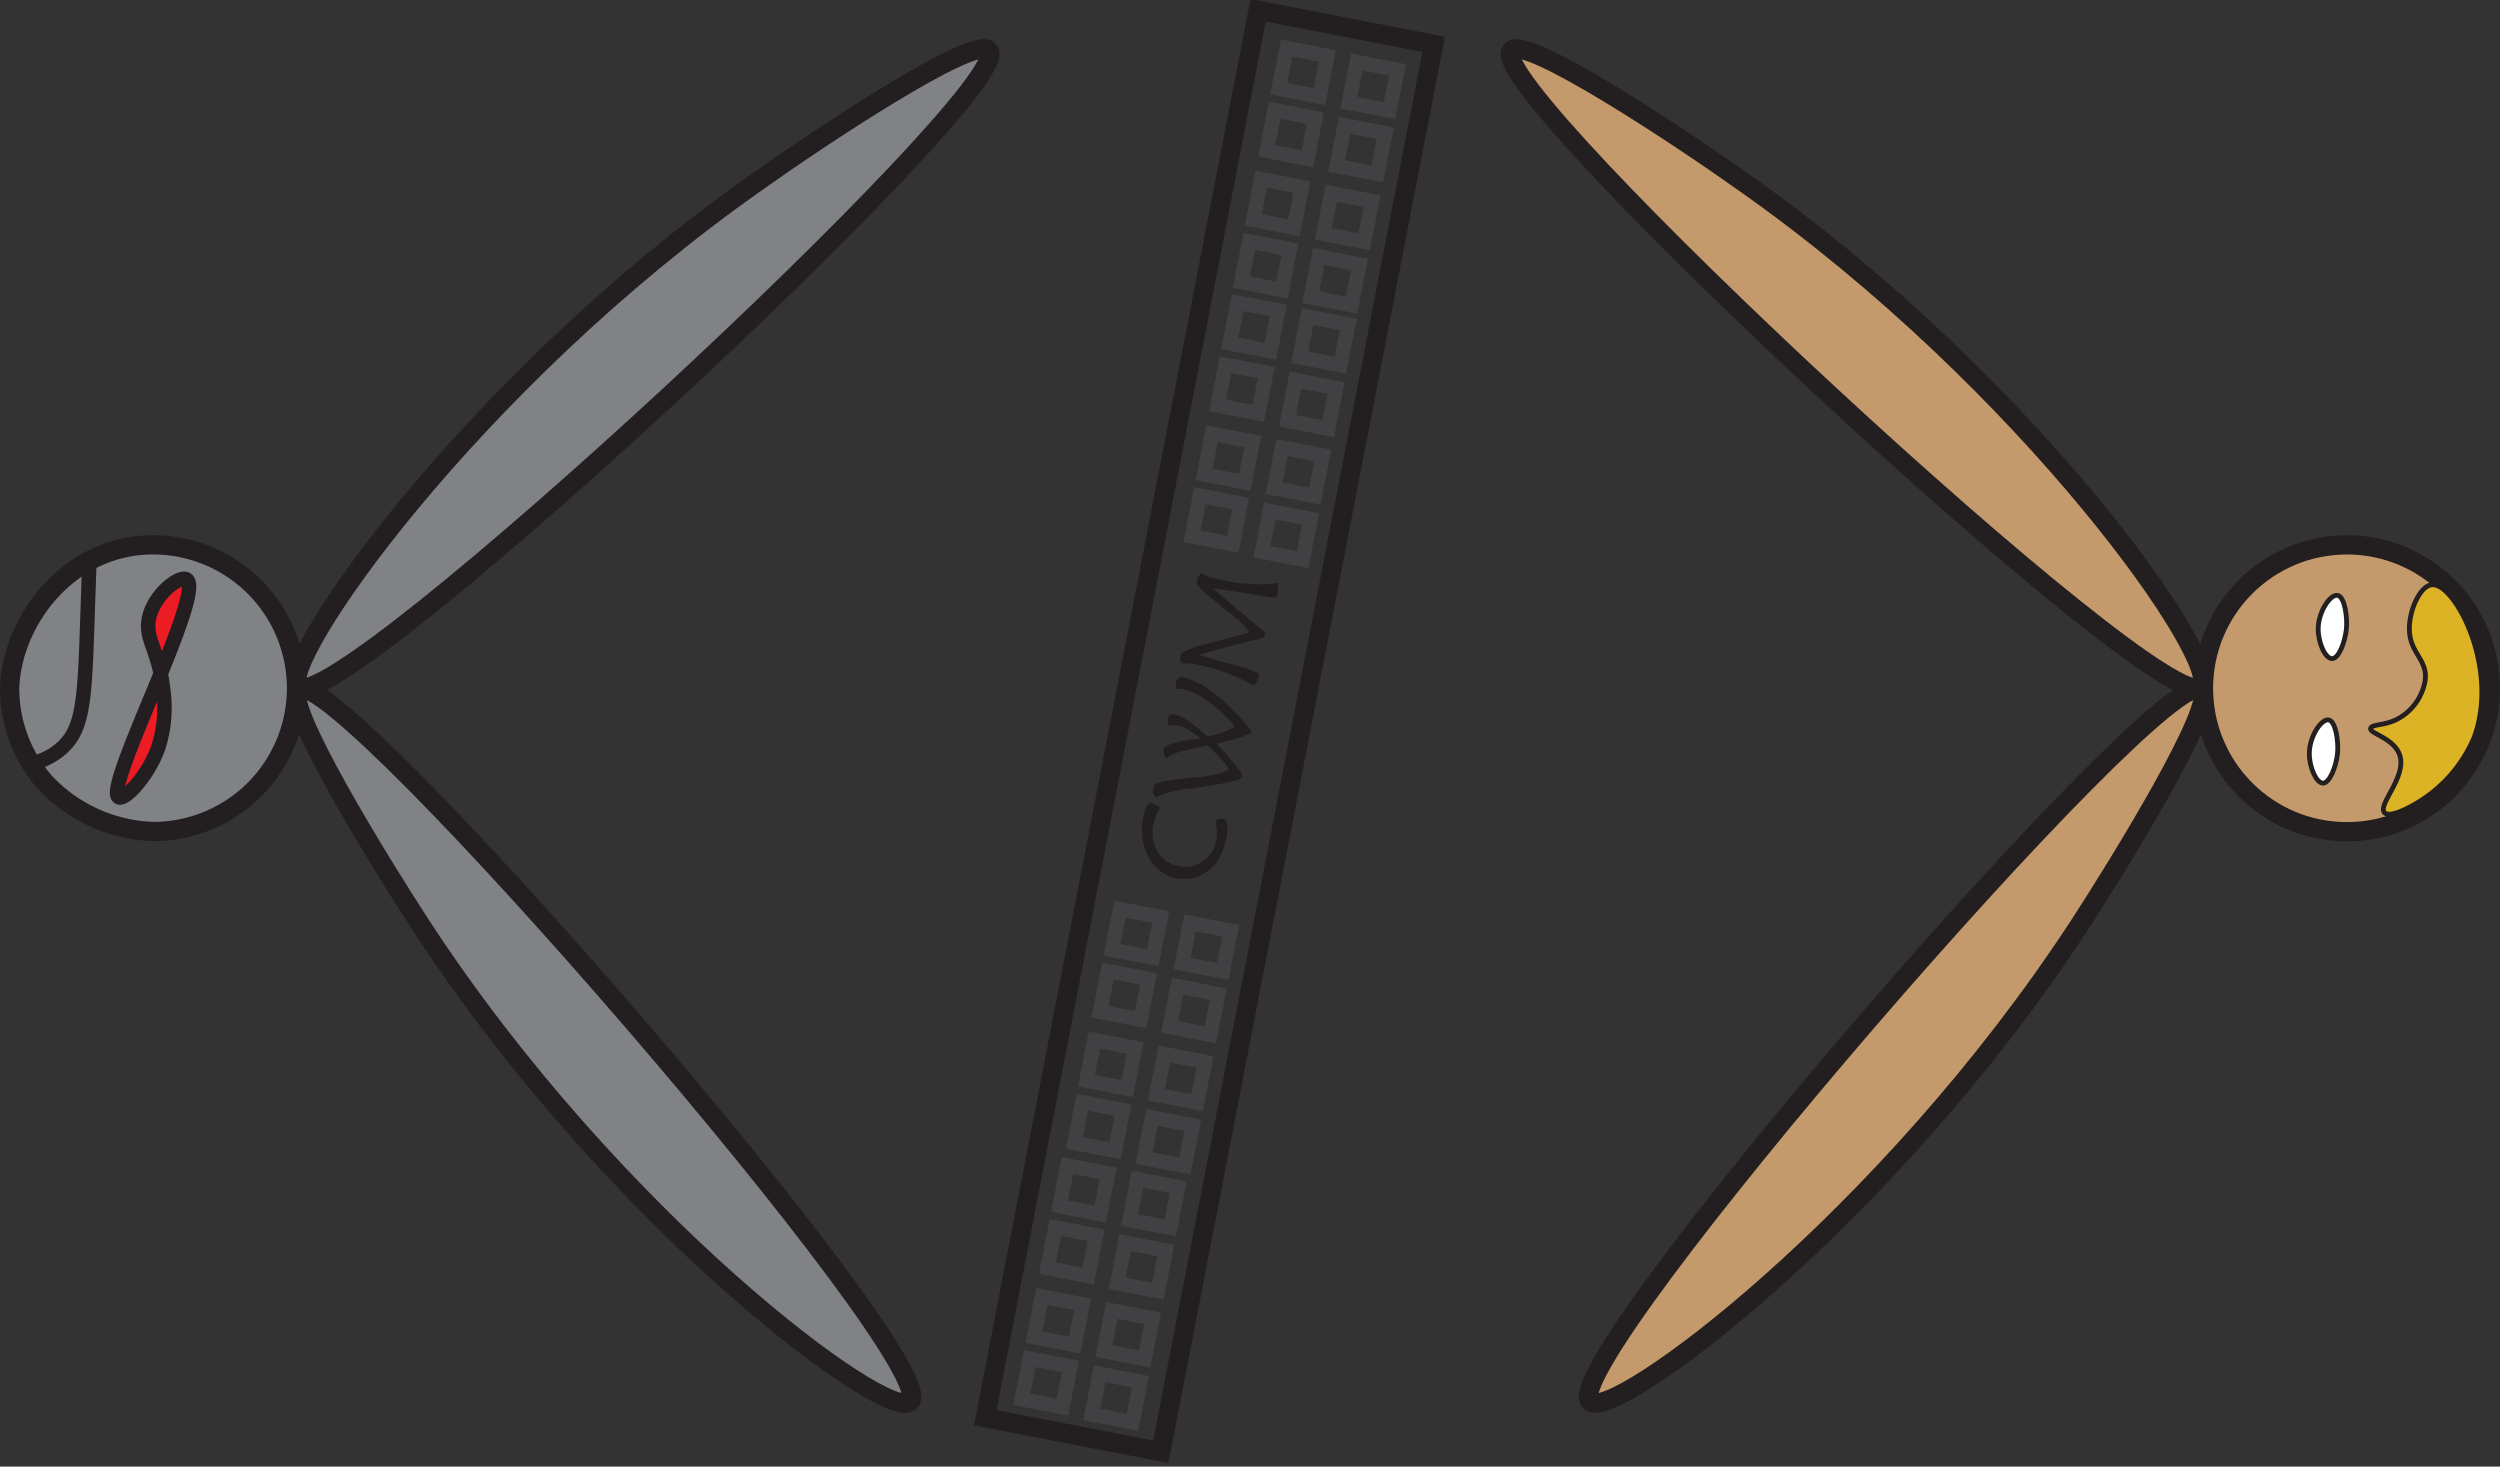 <svg xmlns="http://www.w3.org/2000/svg" viewBox="0 0 129.67 76.07"><rect x="0" y="0" width="129.67" height="76.07" fill="#333333" stroke="none"/><defs><style>.cls-1{fill:#808285;}.cls-1,.cls-2,.cls-3,.cls-4,.cls-5,.cls-6,.cls-7{stroke:#231f20;}.cls-1,.cls-2,.cls-3,.cls-4,.cls-5,.cls-6,.cls-7,.cls-8{stroke-miterlimit:10;}.cls-2{fill:#c49a6c;}.cls-3,.cls-7,.cls-8{fill:none;}.cls-4{fill:#ed1c24;}.cls-4,.cls-7,.cls-8{stroke-width:0.75px;}.cls-5{fill:#ddb326;}.cls-5,.cls-6{stroke-width:0.25px;}.cls-6{fill:#fff;}.cls-8{stroke:#414042;}.cls-9{fill:#231f20;}</style></defs><g id="Layer_2" data-name="Layer 2"><g id="Layer_1-2" data-name="Layer 1"><path class="cls-1" d="M15.48,35.74c-.91.67,4.33,9.16,6.36,12.27,10,15.32,24.22,25.82,25.37,24.69C49.11,70.81,17.49,34.26,15.48,35.74Z"/><path class="cls-1" d="M51.3,2.63c-.71-.89-9,4.64-12,6.78C24.3,19.93,14.3,34.51,15.47,35.62,17.42,37.46,52.84,4.58,51.3,2.63Z"/><path class="cls-2" d="M114.19,35.74c.91.67-4.32,9.16-6.35,12.27-10,15.32-24.22,25.82-25.37,24.69C80.56,70.81,112.18,34.26,114.19,35.74Z"/><path class="cls-2" d="M78.38,2.63c.7-.89,9,4.64,12,6.78,15,10.52,25,25.1,23.78,26.21C112.25,37.46,76.83,4.58,78.38,2.63Z"/><path class="cls-1" d="M15.38,35.7a7.44,7.44,0,0,1-7.44,7.43,8.07,8.07,0,0,1-5.63-2.57A7.41,7.41,0,0,1,.5,35.7c.1-3.43,3-7.44,7.44-7.44A7.44,7.44,0,0,1,15.38,35.7Z"/><circle class="cls-2" cx="121.73" cy="35.7" r="7.44"/><rect class="cls-3" x="58.16" y="0.79" width="9.29" height="74.49" transform="matrix(0.98, 0.19, -0.19, 0.98, 8.41, -11.29)"/><path class="cls-4" d="M8.2,38.8a6.74,6.74,0,0,0,.26-3.06c-.23-2.1-1-2.61-.71-3.77s1.55-2.13,1.92-1.92c1.05.61-4.34,10.86-3.51,11.3C6.47,41.52,7.67,40.27,8.2,38.8Z"/><path class="cls-5" d="M126.17,30.33c-.6,0-1.21,1.26-1.2,2.29,0,1.27,1,1.61.81,2.73a2.8,2.8,0,0,1-1.38,1.92c-.73.4-1.39.27-1.44.52s1.14.48,1.48,1.3c.48,1.14-1.15,2.65-.76,3.06.18.19.68,0,.91-.1a7.25,7.25,0,0,0,3.73-3.78C129.67,34.65,127.33,30.26,126.17,30.33Z"/><path class="cls-6" d="M120.78,37.34c-.38-.06-1,.86-1,1.75,0,.71.36,1.53.71,1.53s.68-.88.75-1.51S121.15,37.4,120.78,37.34Z"/><path class="cls-6" d="M121.24,30.88c-.38-.06-1,.86-1,1.74,0,.72.36,1.54.72,1.54s.67-.88.74-1.51S121.61,30.93,121.24,30.88Z"/><path class="cls-7" d="M2,39.5a3.48,3.48,0,0,0,1.24-.73c1.27-1.18,1.15-3,1.38-9.13,0-.39,0-.7,0-.86"/><rect class="cls-8" x="53.82" y="67.43" width="2.15" height="2.15" transform="translate(-22.83 109.32) rotate(-79)"/><rect class="cls-8" x="57.45" y="68.15" width="2.15" height="2.15" transform="translate(-20.6 113.47) rotate(-79)"/><rect class="cls-8" x="53.19" y="70.65" width="2.15" height="2.15" transform="translate(-26.5 111.31) rotate(-79)"/><rect class="cls-8" x="56.81" y="71.44" width="2.15" height="2.15" transform="translate(-24.34 115.5) rotate(-79)"/><rect class="cls-8" x="55.14" y="60.63" width="2.15" height="2.15" transform="translate(-15.08 105.12) rotate(-79)"/><rect class="cls-8" x="58.78" y="61.35" width="2.15" height="2.15" transform="translate(-12.85 109.27) rotate(-79)"/><rect class="cls-8" x="54.52" y="63.85" width="2.15" height="2.15" transform="translate(-18.75 107.11) rotate(-79)"/><rect class="cls-8" x="58.14" y="64.64" width="2.15" height="2.15" transform="translate(-16.6 111.3) rotate(-79)"/><rect class="cls-8" x="65.19" y="9.47" width="2.15" height="2.15" transform="translate(43.27 73.59) rotate(-79)"/><rect class="cls-8" x="68.82" y="10.2" width="2.15" height="2.15" transform="translate(45.5 77.74) rotate(-79)"/><rect class="cls-8" x="64.56" y="12.7" width="2.15" height="2.15" transform="translate(39.6 75.58) rotate(-79)"/><rect class="cls-8" x="68.18" y="13.48" width="2.15" height="2.15" transform="translate(41.75 79.77) rotate(-79)"/><rect class="cls-8" x="66.52" y="2.67" width="2.15" height="2.15" transform="translate(51.01 69.39) rotate(-79)"/><rect class="cls-8" x="70.15" y="3.4" width="2.15" height="2.15" transform="translate(53.24 73.54) rotate(-79)"/><rect class="cls-8" x="65.89" y="5.9" width="2.15" height="2.15" transform="translate(47.34 71.38) rotate(-79)"/><rect class="cls-8" x="69.51" y="6.69" width="2.15" height="2.15" transform="translate(49.5 75.57) rotate(-79)"/><rect class="cls-8" x="62.64" y="22.68" width="2.15" height="2.15" transform="translate(28.24 81.77) rotate(-79)"/><rect class="cls-8" x="66.28" y="23.4" width="2.15" height="2.15" transform="translate(30.47 85.92) rotate(-79)"/><rect class="cls-8" x="62.02" y="25.9" width="2.15" height="2.15" transform="translate(24.57 83.76) rotate(-79)"/><rect class="cls-8" x="65.64" y="26.69" width="2.15" height="2.15" transform="translate(26.73 87.96) rotate(-79)"/><rect class="cls-8" x="63.97" y="15.88" width="2.15" height="2.15" transform="translate(35.99 77.57) rotate(-79)"/><rect class="cls-8" x="67.6" y="16.6" width="2.15" height="2.15" transform="translate(38.22 81.72) rotate(-79)"/><rect class="cls-8" x="63.34" y="19.1" width="2.15" height="2.15" transform="translate(32.32 79.56) rotate(-79)"/><rect class="cls-8" x="66.96" y="19.89" width="2.15" height="2.15" transform="translate(34.48 83.76) rotate(-79)"/><rect class="cls-8" x="56.54" y="54.13" width="2.15" height="2.15" transform="translate(-7.57 101.23) rotate(-79)"/><rect class="cls-8" x="60.17" y="54.85" width="2.15" height="2.15" transform="translate(-5.34 105.38) rotate(-79)"/><rect class="cls-8" x="55.91" y="57.35" width="2.15" height="2.15" transform="translate(-11.24 103.22) rotate(-79)"/><rect class="cls-8" x="59.53" y="58.14" width="2.15" height="2.15" transform="translate(-9.09 107.41) rotate(-79)"/><rect class="cls-8" x="57.86" y="47.33" width="2.15" height="2.15" transform="translate(0.18 97.03) rotate(-79)"/><rect class="cls-8" x="61.5" y="48.05" width="2.15" height="2.15" transform="translate(2.41 101.18) rotate(-79)"/><rect class="cls-8" x="57.24" y="50.55" width="2.15" height="2.15" transform="translate(-3.49 99.02) rotate(-79)"/><rect class="cls-8" x="60.86" y="51.34" width="2.15" height="2.15" transform="translate(-1.34 103.21) rotate(-79)"/><path class="cls-9" d="M60.17,41.89a1.74,1.74,0,0,0-.18.33,2.09,2.09,0,0,0-.13.4A2.17,2.17,0,0,0,60,44.11a1.57,1.57,0,0,0,1.08.8,1.59,1.59,0,0,0,1.3-.23,1.76,1.76,0,0,0,.73-1.17,1.93,1.93,0,0,0,0-.47,2.67,2.67,0,0,0-.08-.48l.22-.09h.17c.12,0,.2.14.23.33a2.13,2.13,0,0,1-.06.76,3.17,3.17,0,0,1-.33.91,2.11,2.11,0,0,1-.55.66,2,2,0,0,1-.83.41,2.07,2.07,0,0,1-1.81-.45,2.35,2.35,0,0,1-.61-.87,2.83,2.83,0,0,1-.22-.9,3.48,3.48,0,0,1,.08-1,1.5,1.5,0,0,1,.18-.55.22.22,0,0,1,.25-.11.34.34,0,0,1,.15.07A1.4,1.4,0,0,1,60.17,41.89Z"/><path class="cls-9" d="M60.59,37.6a1.54,1.54,0,0,1,0-.19.78.78,0,0,1,0-.16.25.25,0,0,1,.12-.19.34.34,0,0,1,.25,0,2.18,2.18,0,0,1,.67.34,9.78,9.78,0,0,1,1,.81c.45-.12.8-.22,1-.31s.36-.15.37-.2,0-.09-.1-.19a2.53,2.53,0,0,0-.28-.31,8.07,8.07,0,0,0-1.22-1,3.43,3.43,0,0,0-1.07-.47l-.23,0H61a.65.65,0,0,1,0-.19.91.91,0,0,1,0-.17.34.34,0,0,1,.15-.22.45.45,0,0,1,.31,0,3.89,3.89,0,0,1,1.1.51,7.86,7.86,0,0,1,1.22,1l0,0c.77.78,1.15,1.22,1.13,1.32s-.63.31-1.81.6l0,0a14.93,14.93,0,0,1,1,1.13c.23.29.34.48.32.57s-.1.12-.26.18a4,4,0,0,1-.66.16l-1.63.27a5.32,5.32,0,0,0-1.93.48,1.2,1.2,0,0,1-.13-.25.42.42,0,0,1,0-.22.35.35,0,0,1,.19-.26,2.57,2.57,0,0,1,.73-.17l1-.13a6.12,6.12,0,0,0,2-.39c0-.07-.08-.21-.26-.44a10.66,10.66,0,0,0-.83-.83,13.87,13.87,0,0,0-1.45.32,1.86,1.86,0,0,0-.68.33.65.65,0,0,1-.15-.23.39.39,0,0,1,0-.24c0-.21.66-.4,1.83-.56h.09a7.45,7.45,0,0,0-.67-.46,2.4,2.4,0,0,0-.53-.22l-.19,0Z"/><path class="cls-9" d="M62.29,29.73a2.09,2.09,0,0,0,.37.17,2.43,2.43,0,0,0,.43.12,10,10,0,0,0,1.75.27,6.5,6.5,0,0,0,1.43-.06,1.17,1.17,0,0,1,0,.3,1,1,0,0,1,0,.25.31.31,0,0,1-.1.19A.33.33,0,0,1,66,31l-1.08-.18c-.67-.11-1.33-.22-2-.3.68.59,1.42,1.23,2.24,1.9l.3.25a.48.48,0,0,1,.14.15.22.22,0,0,1,0,.14c0,.09-.15.17-.39.22l-.12,0-1.78.47c-.47.13-.85.23-1.13.32.48.15,1.08.32,1.79.51a6.74,6.74,0,0,1,1.21.39.23.23,0,0,1,.11.11.35.35,0,0,1,0,.18.67.67,0,0,1-.08.18,1.36,1.36,0,0,1-.17.24A6.24,6.24,0,0,0,63.85,35a10.29,10.29,0,0,0-1.72-.52,2.4,2.4,0,0,0-.43-.07,2.71,2.71,0,0,0-.4,0,.8.8,0,0,1-.08-.21.61.61,0,0,1,0-.19c0-.19.54-.41,1.49-.65l.86-.22,1-.27c.16-.05.24-.09.24-.11a7.09,7.09,0,0,0-1.28-1.16l-.86-.71a3.06,3.06,0,0,1-.48-.47.44.44,0,0,1-.1-.34.51.51,0,0,1,.07-.17A.89.89,0,0,1,62.29,29.73Z"/></g></g></svg>